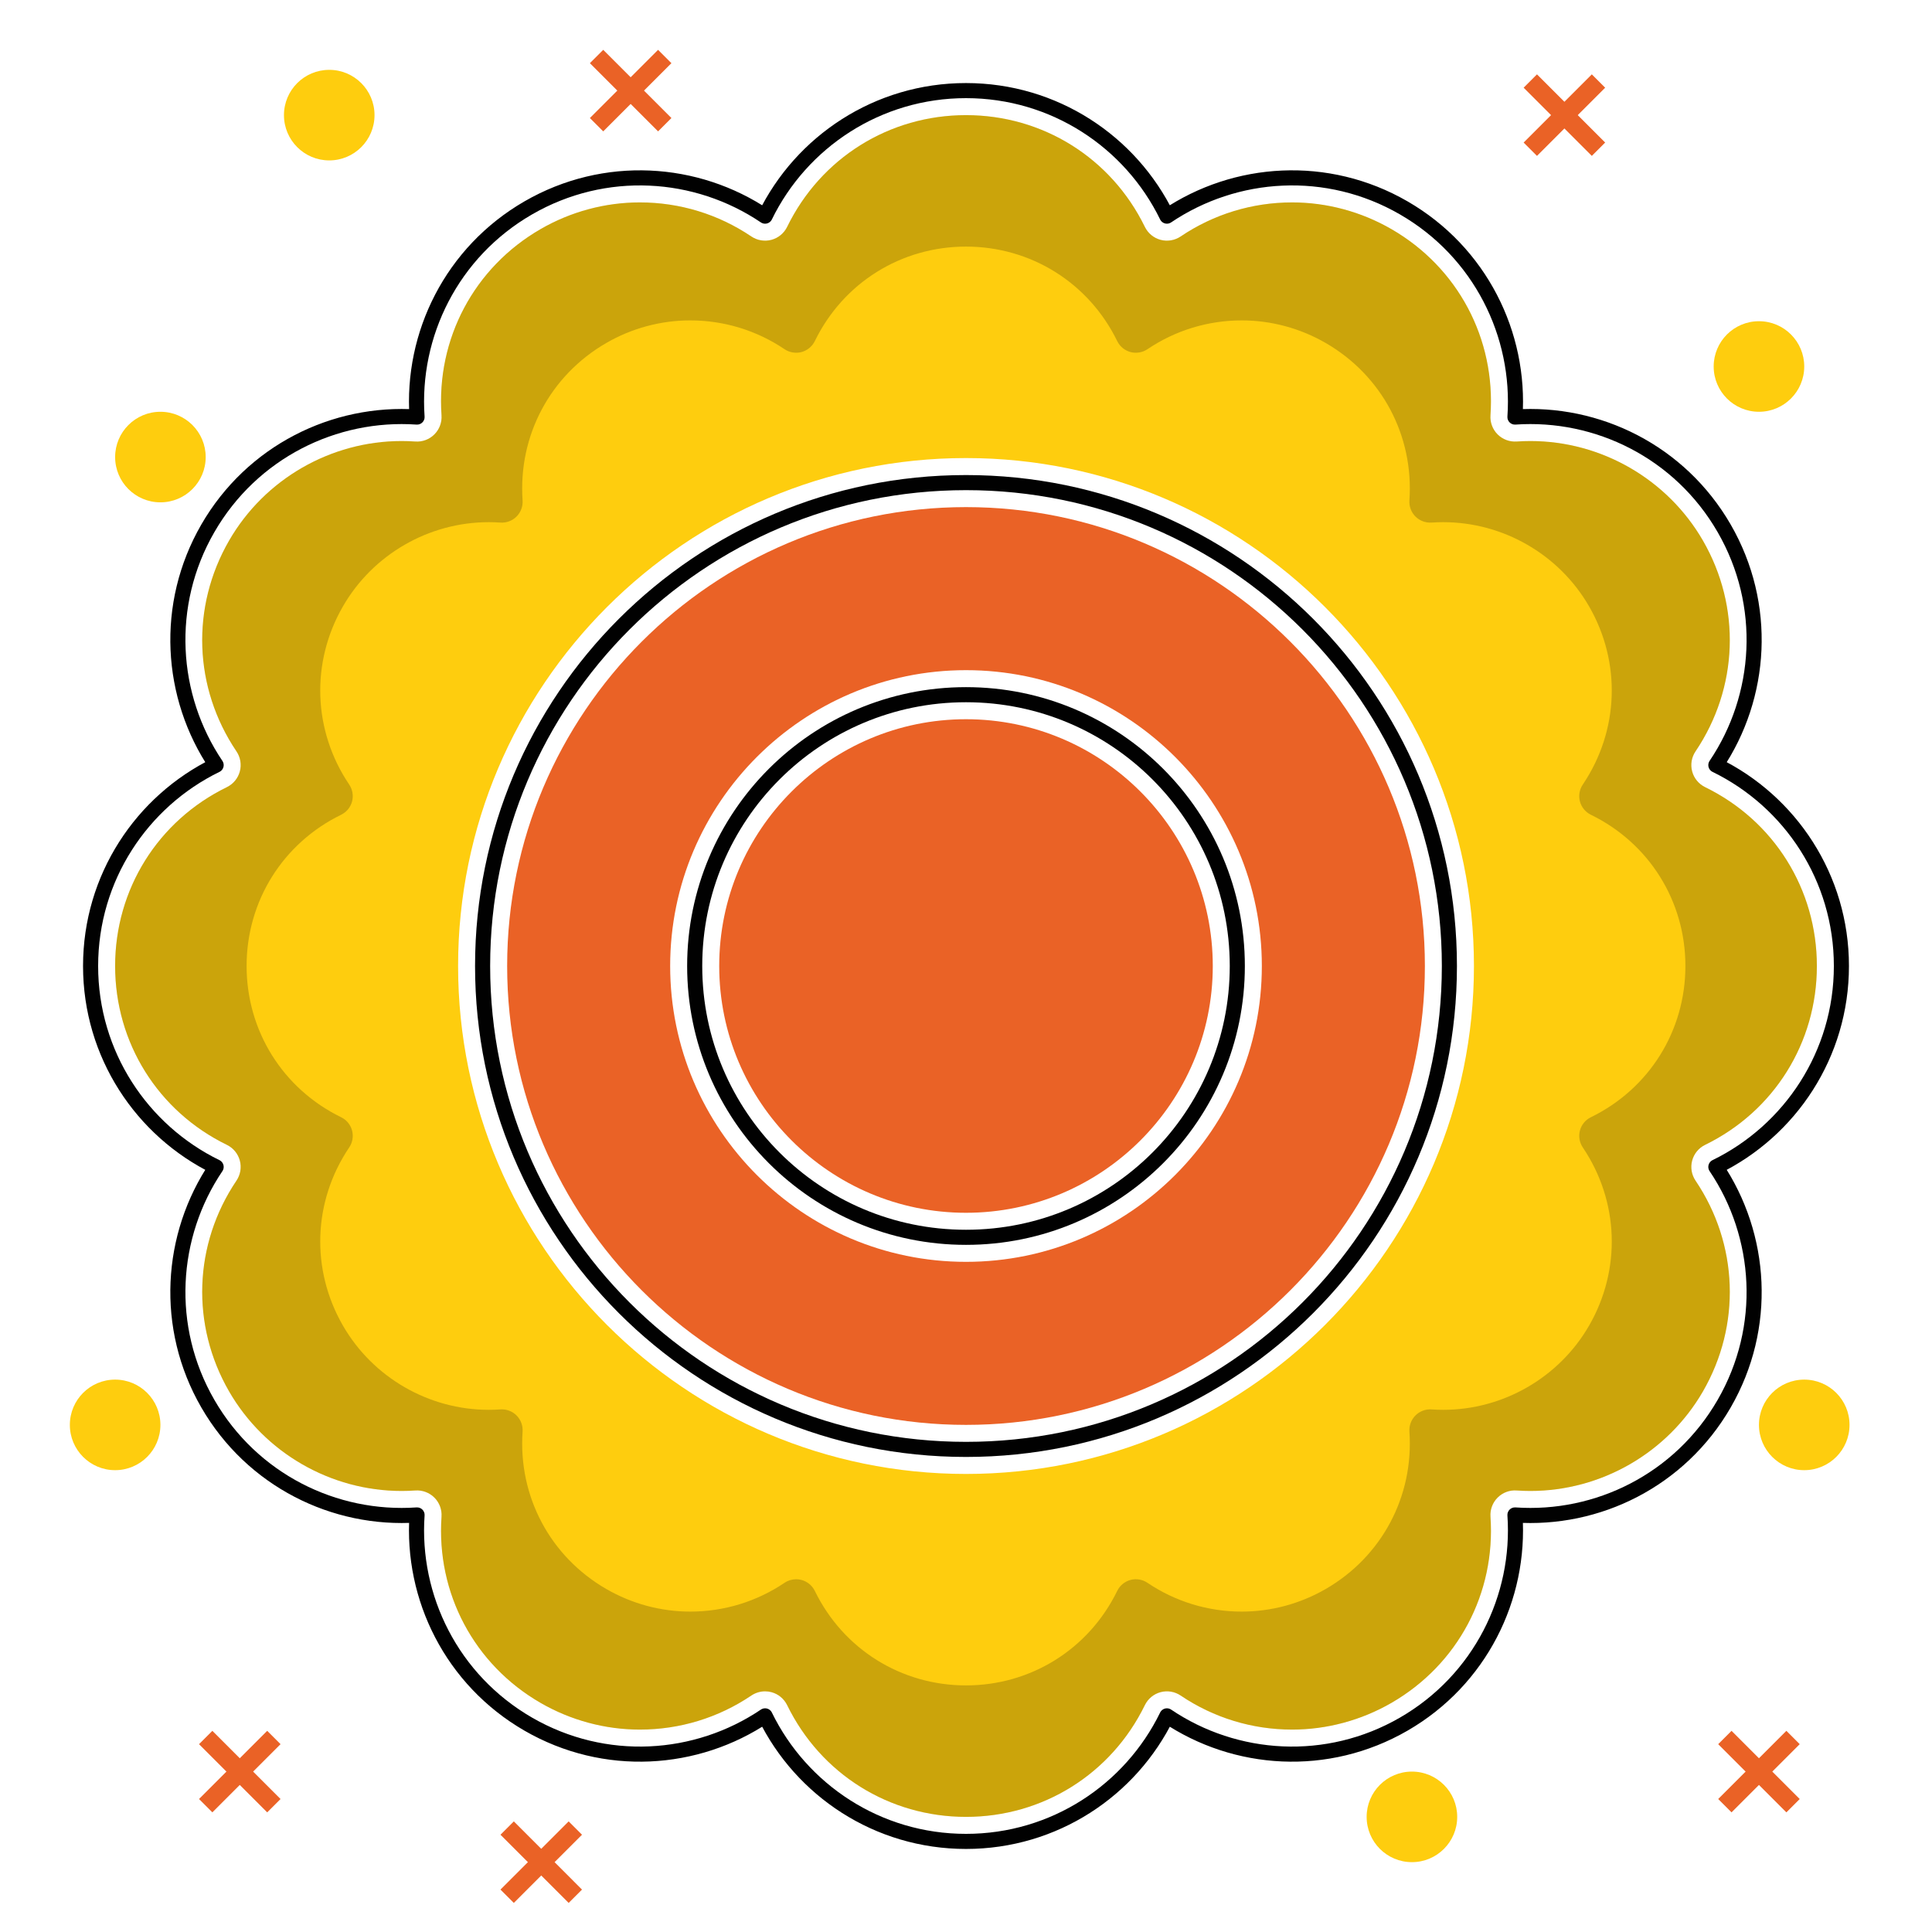 <?xml version="1.0" ?><!DOCTYPE svg  PUBLIC '-//W3C//DTD SVG 1.1//EN'  'http://www.w3.org/Graphics/SVG/1.1/DTD/svg11.dtd'><svg enable-background="new 0 0 512 512" height="512px" id="Calque_1" version="1.1" viewBox="0 0 512 512" width="512px" xml:space="preserve" xmlns="http://www.w3.org/2000/svg" xmlns:xlink="http://www.w3.org/1999/xlink"><path d="M256,190.601c-36.062,0-65.399,29.338-65.399,65.399s29.338,65.4,65.399,65.4s65.399-29.339,65.399-65.4  S292.061,190.601,256,190.601z" fill="#EA6226"/><path d="M256,134.39c-67.05,0-121.6,54.56-121.6,121.61s54.55,121.61,121.6,121.61S377.61,323.05,377.61,256  S323.05,134.39,256,134.39z M256,334.401c-43.23,0-78.4-35.17-78.4-78.4c0-43.23,35.17-78.4,78.4-78.4c43.23,0,78.4,35.17,78.4,78.4  C334.4,299.231,299.23,334.401,256,334.401z" fill="#EA6226"/><path d="M451.87,303.401c18.27-8.91,29.62-27.07,29.62-47.4s-11.351-38.49-29.62-47.4  c-1.69-0.83-2.94-2.34-3.43-4.16c-0.49-1.82-0.16-3.76,0.89-5.32c11.37-16.86,12.12-38.27,1.96-55.87  c-9.4-16.26-26.91-26.37-45.72-26.37c-1.21,0-2.44,0.04-3.641,0.13c-1.87,0.12-3.72-0.56-5.05-1.89s-2.02-3.17-1.89-5.05  c1.41-20.28-8.65-39.19-26.24-49.35c-8.02-4.63-17.12-7.08-26.31-7.08c-10.58,0-20.801,3.12-29.561,9.03  c-1.56,1.05-3.5,1.37-5.32,0.89c-1.819-0.49-3.329-1.74-4.159-3.43c-8.91-18.27-27.07-29.62-47.4-29.62s-38.49,11.35-47.4,29.62  c-0.83,1.69-2.34,2.94-4.16,3.43c-1.82,0.48-3.76,0.16-5.32-0.89c-8.76-5.91-18.98-9.03-29.56-9.03c-9.19,0-18.29,2.44-26.31,7.08  c-17.6,10.16-27.65,29.07-26.24,49.35c0.13,1.88-0.56,3.72-1.89,5.05s-3.16,2.02-5.05,1.89c-1.2-0.09-2.43-0.13-3.64-0.13  c-18.8,0-36.32,10.1-45.71,26.37c-10.17,17.6-9.42,39.01,1.95,55.87c1.05,1.56,1.38,3.5,0.89,5.32c-0.49,1.82-1.74,3.33-3.43,4.16  c-18.27,8.91-29.62,27.07-29.62,47.4c0,20.32,11.35,38.49,29.62,47.4c1.69,0.819,2.94,2.34,3.43,4.159  c0.49,1.82,0.16,3.761-0.89,5.32c-11.37,16.86-12.12,38.271-1.95,55.87c9.39,16.26,26.91,26.37,45.71,26.37  c1.21,0,2.44-0.04,3.64-0.13c1.87-0.13,3.72,0.56,5.05,1.89s2.02,3.17,1.89,5.05c-1.41,20.28,8.64,39.19,26.24,49.351  c8.02,4.63,17.12,7.08,26.31,7.08c10.58,0,20.8-3.12,29.56-9.03c1.09-0.73,2.35-1.11,3.64-1.11c0.56,0,1.12,0.07,1.68,0.221  c1.82,0.489,3.33,1.739,4.16,3.43c8.91,18.27,27.07,29.62,47.4,29.62s38.49-11.351,47.4-29.62c0.83-1.69,2.34-2.94,4.159-3.43  c1.82-0.49,3.761-0.16,5.32,0.89c8.76,5.91,18.98,9.03,29.561,9.03c9.189,0,18.29-2.45,26.31-7.08  c17.59-10.16,27.65-29.07,26.24-49.351c-0.13-1.88,0.56-3.72,1.89-5.05s3.17-2.03,5.05-1.89c1.2,0.09,2.431,0.13,3.641,0.13  c18.8,0,36.319-10.11,45.72-26.37c10.16-17.6,9.41-39.01-1.96-55.87c-1.05-1.56-1.38-3.5-0.89-5.32  C448.929,305.74,450.179,304.22,451.87,303.401z M256,390.611c-74.22,0-134.6-60.391-134.6-134.61  c0-74.22,60.38-134.61,134.6-134.61c74.22,0,134.61,60.39,134.61,134.61C390.61,330.22,330.219,390.611,256,390.611z" fill="#FECD0E"/><path d="M451.869,303.401c18.271-8.91,29.621-27.07,29.621-47.4s-11.35-38.49-29.621-47.4  c-1.689-0.83-2.939-2.34-3.43-4.159c-0.49-1.82-0.16-3.761,0.891-5.32c11.369-16.86,12.119-38.271,1.959-55.87  c-9.398-16.26-26.908-26.37-45.719-26.37c-1.211,0-2.439,0.04-3.641,0.13c-1.869,0.12-3.721-0.56-5.049-1.89  c-1.33-1.33-2.021-3.17-1.891-5.05c1.41-20.28-8.65-39.19-26.24-49.351c-8.02-4.63-17.119-7.08-26.311-7.08  c-10.58,0-20.799,3.12-29.559,9.03c-1.561,1.05-3.5,1.37-5.32,0.89c-1.82-0.489-3.33-1.739-4.16-3.43  c-8.91-18.27-27.07-29.62-47.401-29.62c-20.33,0-38.489,11.351-47.399,29.62c-0.83,1.69-2.34,2.94-4.16,3.43  c-1.82,0.48-3.76,0.16-5.32-0.89c-8.76-5.91-18.979-9.03-29.56-9.03c-9.19,0-18.29,2.44-26.311,7.08  c-17.6,10.16-27.649,29.07-26.239,49.351c0.13,1.88-0.561,3.72-1.891,5.05s-3.16,2.02-5.05,1.89c-1.2-0.09-2.43-0.13-3.64-0.13  c-18.8,0-36.32,10.101-45.71,26.37c-10.17,17.6-9.42,39.01,1.949,55.87c1.051,1.56,1.381,3.5,0.891,5.32  c-0.49,1.819-1.74,3.329-3.43,4.159c-18.271,8.91-29.62,27.07-29.62,47.4c0,20.32,11.35,38.49,29.62,47.4  c1.689,0.819,2.939,2.34,3.43,4.159c0.49,1.82,0.16,3.761-0.891,5.32C51.3,329.74,50.55,351.151,60.72,368.75  c9.39,16.26,26.91,26.37,45.71,26.37c1.21,0,2.439-0.04,3.64-0.13c1.87-0.13,3.72,0.56,5.05,1.89s2.021,3.17,1.891,5.05  c-1.41,20.28,8.64,39.19,26.239,49.351c8.021,4.63,17.12,7.08,26.311,7.08c10.58,0,20.8-3.12,29.56-9.03  c1.09-0.73,2.351-1.11,3.641-1.11c0.56,0,1.12,0.07,1.68,0.221c1.82,0.489,3.33,1.739,4.16,3.43  c8.91,18.27,27.069,29.62,47.399,29.62c20.331,0,38.491-11.351,47.401-29.62c0.83-1.69,2.34-2.94,4.16-3.43  c1.82-0.49,3.76-0.16,5.32,0.89c8.76,5.91,18.979,9.03,29.559,9.03c9.191,0,18.291-2.45,26.311-7.08  c17.59-10.16,27.65-29.07,26.24-49.351c-0.131-1.88,0.561-3.72,1.891-5.05c1.328-1.33,3.17-2.03,5.049-1.89  c1.201,0.09,2.43,0.13,3.641,0.13c18.799,0,36.32-10.11,45.719-26.37c10.16-17.6,9.41-39.01-1.959-55.87  c-1.051-1.56-1.381-3.5-0.891-5.32C448.929,305.74,450.179,304.22,451.869,303.401z M421.599,296.08c-1.43,0.689-2.48,1.97-2.9,3.51  c-0.41,1.54-0.129,3.18,0.76,4.5c9.611,14.26,10.24,32.36,1.65,47.24c-7.939,13.74-22.76,22.29-38.65,22.29  c-1.02,0-2.059-0.03-3.078-0.11c-1.592-0.12-3.141,0.48-4.271,1.601c-1.119,1.13-1.709,2.68-1.6,4.27  c1.199,17.15-7.311,33.13-22.18,41.72c-6.779,3.92-14.48,5.99-22.25,5.99c-8.939,0-17.58-2.64-24.99-7.63  c-1.32-0.89-2.959-1.17-4.5-0.76c-1.539,0.42-2.811,1.47-3.51,2.899c-7.541,15.45-22.891,25.051-40.081,25.051  c-17.189,0-32.54-9.601-40.069-25.051c-0.71-1.43-1.98-2.479-3.521-2.899c-0.479-0.12-0.95-0.181-1.42-0.181  c-1.09,0-2.16,0.32-3.08,0.94c-7.41,4.99-16.05,7.63-24.99,7.63c-7.77,0-15.47-2.07-22.25-5.99  c-14.88-8.59-23.369-24.569-22.18-41.72c0.11-1.59-0.479-3.14-1.6-4.27c-1.12-1.12-2.69-1.71-4.271-1.601  c-1.01,0.08-2.05,0.11-3.08,0.11c-15.89,0-30.699-8.55-38.64-22.29c-8.6-14.88-7.97-32.98,1.64-47.24  c0.891-1.32,1.17-2.96,0.761-4.5c-0.42-1.54-1.471-2.82-2.9-3.51c-15.45-7.54-25.05-22.9-25.05-40.08c0-17.19,9.6-32.54,25.05-40.08  c1.43-0.7,2.48-1.97,2.9-3.51c0.409-1.54,0.13-3.18-0.761-4.5c-9.609-14.26-10.239-32.36-1.64-47.24  c7.94-13.75,22.75-22.29,38.64-22.29c1.03,0,2.07,0.03,3.08,0.11c1.601,0.109,3.15-0.48,4.271-1.601c1.12-1.13,1.71-2.68,1.6-4.27  c-1.189-17.15,7.3-33.13,22.18-41.72c6.78-3.931,14.48-5.99,22.25-5.99c8.94,0,17.58,2.64,24.99,7.63c1.32,0.89,2.96,1.16,4.5,0.76  c1.54-0.42,2.811-1.47,3.521-2.899c7.529-15.45,22.88-25.051,40.069-25.051c17.19,0,32.54,9.601,40.081,25.051  c0.699,1.43,1.971,2.479,3.51,2.899c1.541,0.4,3.18,0.13,4.5-0.76c7.41-4.99,16.051-7.63,24.99-7.63c7.77,0,15.471,2.07,22.25,5.99  c14.869,8.59,23.379,24.569,22.18,41.72c-0.109,1.59,0.48,3.14,1.6,4.27c1.131,1.12,2.691,1.7,4.271,1.601  c1.02-0.08,2.059-0.11,3.078-0.11c15.9,0,30.711,8.55,38.65,22.29c8.59,14.88,7.961,32.98-1.65,47.24  c-0.889,1.32-1.17,2.96-0.76,4.5c0.42,1.54,1.471,2.81,2.9,3.51c15.451,7.54,25.051,22.89,25.051,40.08  S437.051,288.54,421.599,296.08z" opacity="0.2"/><path d="  M327.899,256c0,39.705-32.194,71.9-71.899,71.9c-39.704,0-71.899-32.195-71.899-71.9c0-39.707,32.194-71.9,71.899-71.9  C295.706,184.1,327.899,216.293,327.899,256z" fill="none" stroke="#010101" stroke-linecap="round" stroke-linejoin="round" stroke-miterlimit="10" stroke-width="4"/><path d="  M384.105,255.999c0,70.746-57.363,128.107-128.105,128.107c-70.742,0-128.106-57.359-128.106-128.107  c0-70.743,57.359-128.104,128.106-128.104C326.744,127.894,384.105,185.256,384.105,255.999z" fill="none" stroke="#010101" stroke-linecap="round" stroke-linejoin="round" stroke-miterlimit="10" stroke-width="4"/><path d="  M487.992,256.002c0-23.404-13.566-43.633-33.272-53.243c12.266-18.187,13.899-42.487,2.194-62.759  c-11.707-20.271-33.563-30.993-55.437-29.475c1.518-21.875-9.205-43.729-29.477-55.436c-20.271-11.707-44.57-10.071-62.757,2.191  C299.632,37.578,279.404,24.01,256,24.01s-43.632,13.566-53.244,33.271c-18.186-12.263-42.486-13.899-62.757-2.191  c-20.271,11.706-30.995,33.561-29.476,55.435c-21.875-1.518-43.729,9.205-55.436,29.477c-11.707,20.27-10.07,44.57,2.191,62.757  c-19.703,9.612-33.271,29.84-33.271,53.243c0,23.404,13.568,43.633,33.271,53.244C45.017,327.43,43.381,351.731,55.088,372  c11.707,20.271,33.561,30.994,55.436,29.477c-1.52,21.875,9.205,43.727,29.476,55.438c20.271,11.705,44.571,10.07,62.757-2.195  c9.612,19.707,29.84,33.271,53.244,33.271s43.632-13.564,53.243-33.271c18.187,12.266,42.486,13.9,62.757,2.195  c20.271-11.709,30.994-33.563,29.477-55.438c21.874,1.518,43.727-9.205,55.437-29.477c11.706-20.27,10.071-44.57-2.194-62.756  C474.425,299.633,487.992,279.405,487.992,256.002z" fill="none" stroke="#010101" stroke-linecap="round" stroke-linejoin="round" stroke-miterlimit="10" stroke-width="4"/><circle cx="478.142" cy="377.611" fill="#FECD0E" r="12"/><circle cx="466.142" cy="97.125" fill="#FECD0E" r="12"/><circle cx="87.252" cy="30.51" fill="#FECD0E" r="12"/><circle cx="42.51" cy="121.125" fill="#FECD0E" r="12"/><circle cx="30.51" cy="377.611" fill="#FECD0E" r="12"/><circle cx="374.175" cy="481.49" fill="#FECD0E" r="12"/><g><line fill="none" stroke="#EA6226" stroke-miterlimit="10" stroke-width="5" x1="475.177" x2="457.107" y1="460.454" y2="478.526"/><line fill="none" stroke="#EA6226" stroke-miterlimit="10" stroke-width="5" x1="457.107" x2="475.177" y1="460.454" y2="478.526"/></g><g><line fill="none" stroke="#EA6226" stroke-miterlimit="10" stroke-width="5" x1="423.617" x2="405.548" y1="21.474" y2="39.546"/><line fill="none" stroke="#EA6226" stroke-miterlimit="10" stroke-width="5" x1="405.548" x2="423.617" y1="21.474" y2="39.546"/></g><g><line fill="none" stroke="#EA6226" stroke-miterlimit="10" stroke-width="5" x1="176.165" x2="158.095" y1="14.974" y2="33.046"/><line fill="none" stroke="#EA6226" stroke-miterlimit="10" stroke-width="5" x1="158.095" x2="176.165" y1="14.974" y2="33.046"/></g><g><line fill="none" stroke="#EA6226" stroke-miterlimit="10" stroke-width="5" x1="72.579" x2="54.51" y1="460.454" y2="478.526"/><line fill="none" stroke="#EA6226" stroke-miterlimit="10" stroke-width="5" x1="54.51" x2="72.579" y1="460.454" y2="478.526"/></g><g><line fill="none" stroke="#EA6226" stroke-miterlimit="10" stroke-width="5" x1="152.469" x2="134.4" y1="484.455" y2="502.527"/><line fill="none" stroke="#EA6226" stroke-miterlimit="10" stroke-width="5" x1="134.4" x2="152.469" y1="484.455" y2="502.527"/></g></svg>
